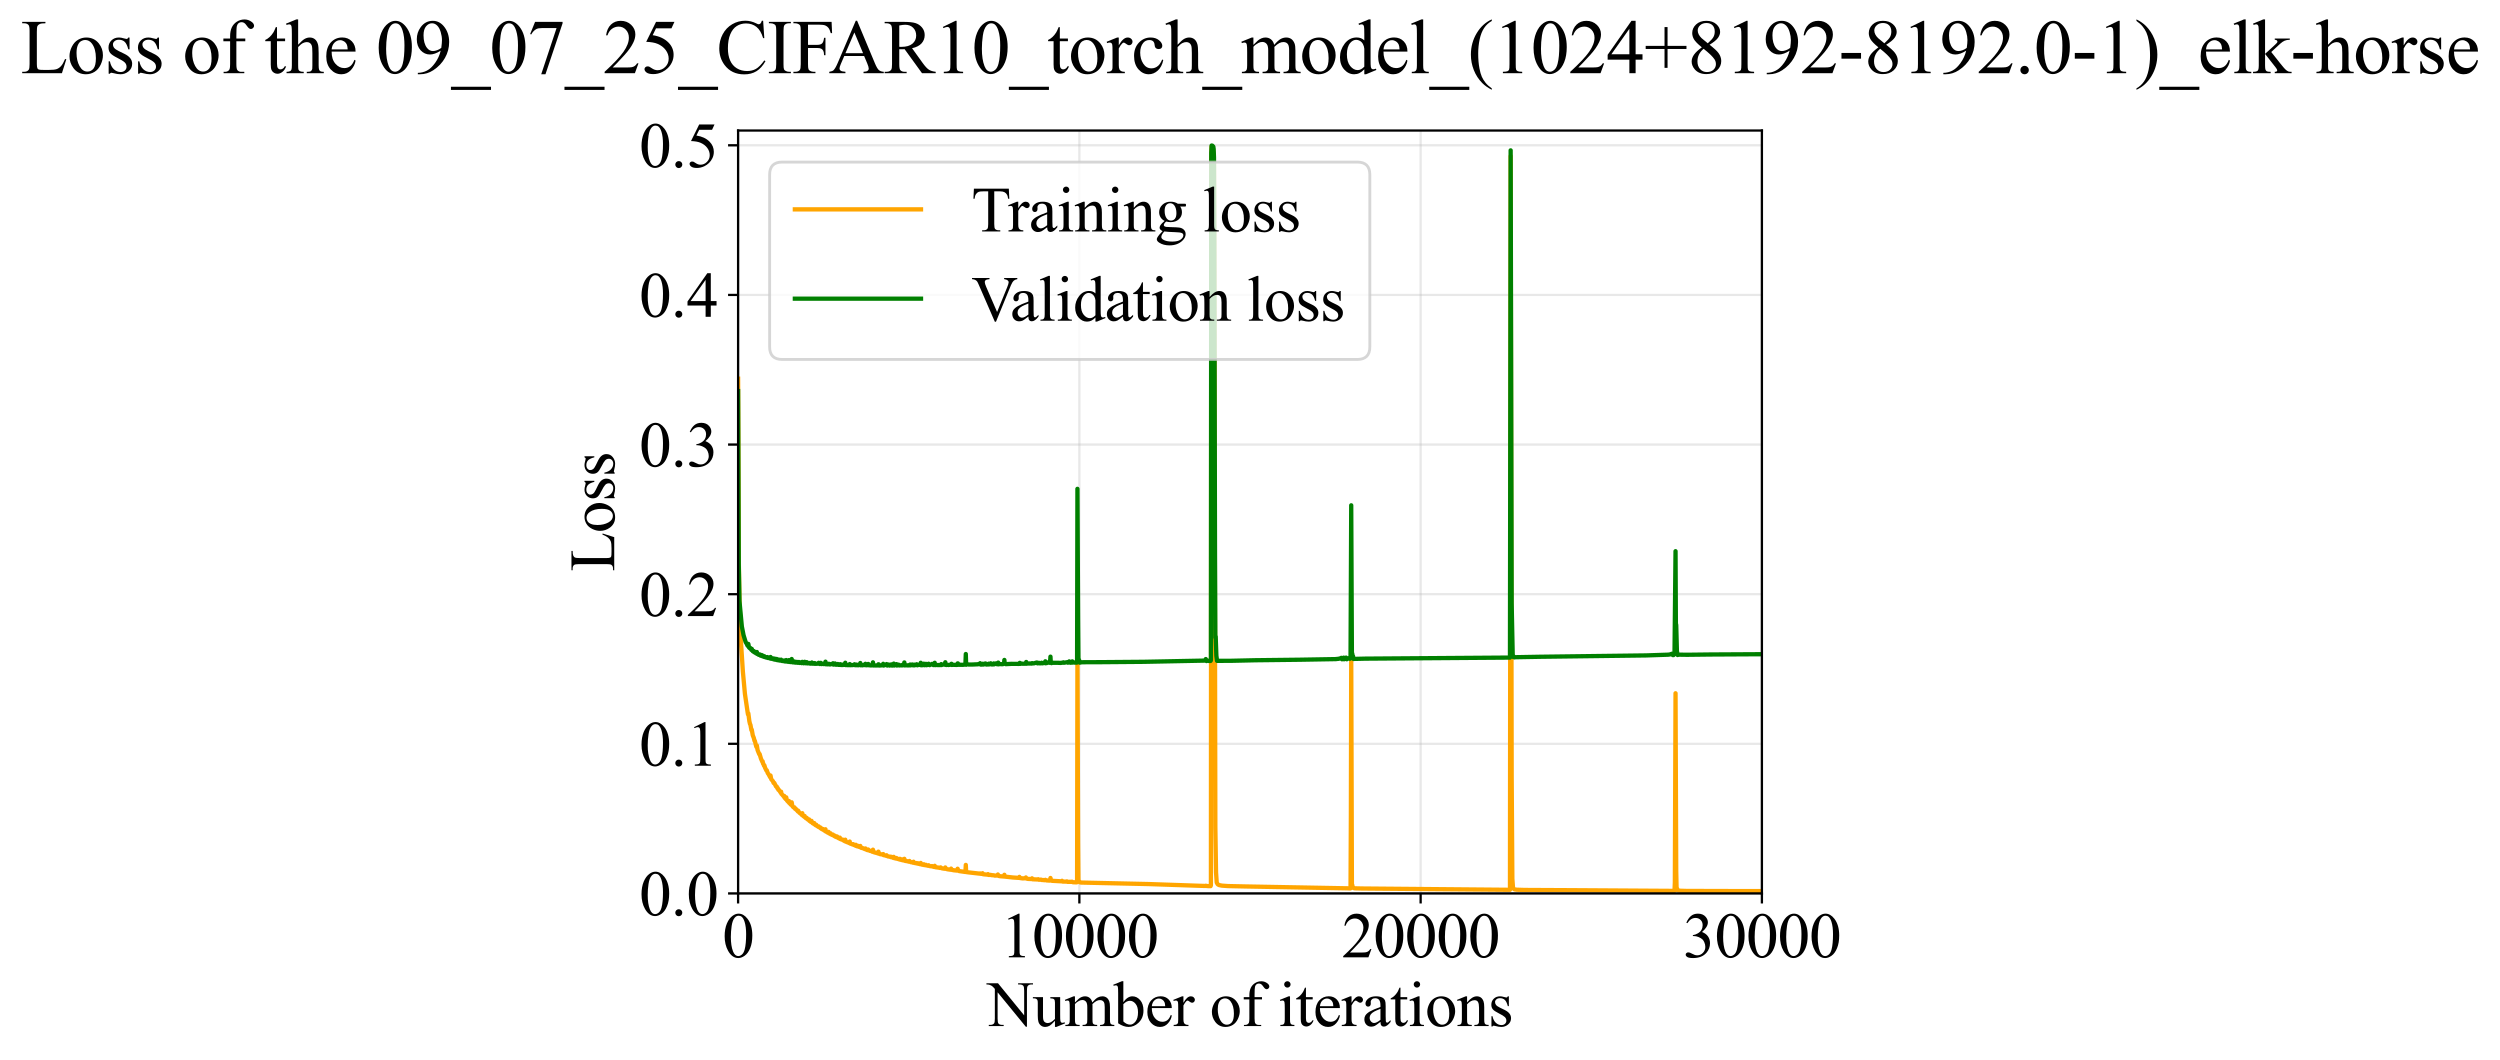 <?xml version="1.0" encoding="utf-8" standalone="no"?>
<!DOCTYPE svg PUBLIC "-//W3C//DTD SVG 1.1//EN"
  "http://www.w3.org/Graphics/SVG/1.1/DTD/svg11.dtd">
<svg xmlns:xlink="http://www.w3.org/1999/xlink" width="872.037pt" height="369.808pt" viewBox="0 0 872.037 369.808" xmlns="http://www.w3.org/2000/svg" version="1.1">
 <defs>
  <style type="text/css">*{stroke-linejoin: round; stroke-linecap: butt}</style>
 </defs>
 <g id="figure_1">
  <g id="patch_1">
   <path d="M 0 369.808 
L 872.037 369.808 
L 872.037 0 
L 0 0 
z
" style="fill: #ffffff"/>
  </g>
  <g id="axes_1">
   <g id="patch_2">
    <path d="M 257.459 311.644 
L 614.578 311.644 
L 614.578 45.532 
L 257.459 45.532 
z
" style="fill: #ffffff"/>
   </g>
   <g id="matplotlib.axis_1">
    <g id="xtick_1">
     <g id="line2d_1">
      <path d="M 257.459 311.644 
L 257.459 45.532 
" clip-path="url(#p4f7263be5b)" style="fill: none; stroke: #b0b0b0; stroke-opacity: 0.3; stroke-width: 0.8; stroke-linecap: square"/>
     </g>
     <g id="line2d_2">
      <defs>
       <path id="m10dbf03478" d="M 0 0 
L 0 3.5 
" style="stroke: #000000; stroke-width: 0.8"/>
      </defs>
      <g>
       <use xlink:href="#m10dbf03478" x="257.459" y="311.644" style="stroke: #000000; stroke-width: 0.8"/>
      </g>
     </g>
     <g id="text_1">
      <!-- 0 -->
      <g transform="translate(251.958 333.92) scale(0.22 -0.22)">
       <defs>
        <path id="TimesNewRomanPSMT-30" d="M 231 2094 
Q 231 2819 450 3342 
Q 669 3866 1031 4122 
Q 1313 4325 1613 4325 
Q 2100 4325 2488 3828 
Q 2972 3213 2972 2159 
Q 2972 1422 2759 906 
Q 2547 391 2217 158 
Q 1888 -75 1581 -75 
Q 975 -75 572 641 
Q 231 1244 231 2094 
z
M 844 2016 
Q 844 1141 1059 588 
Q 1238 122 1591 122 
Q 1759 122 1940 273 
Q 2122 425 2216 781 
Q 2359 1319 2359 2297 
Q 2359 3022 2209 3506 
Q 2097 3866 1919 4016 
Q 1791 4119 1609 4119 
Q 1397 4119 1231 3928 
Q 1006 3669 925 3112 
Q 844 2556 844 2016 
z
" transform="scale(0.016)"/>
       </defs>
       <use xlink:href="#TimesNewRomanPSMT-30"/>
      </g>
     </g>
    </g>
    <g id="xtick_2">
     <g id="line2d_3">
      <path d="M 376.498 311.644 
L 376.498 45.532 
" clip-path="url(#p4f7263be5b)" style="fill: none; stroke: #b0b0b0; stroke-opacity: 0.3; stroke-width: 0.8; stroke-linecap: square"/>
     </g>
     <g id="line2d_4">
      <g>
       <use xlink:href="#m10dbf03478" x="376.498" y="311.644" style="stroke: #000000; stroke-width: 0.8"/>
      </g>
     </g>
     <g id="text_2">
      <!-- 10000 -->
      <g transform="translate(348.998 333.92) scale(0.22 -0.22)">
       <defs>
        <path id="TimesNewRomanPSMT-31" d="M 750 3822 
L 1781 4325 
L 1884 4325 
L 1884 747 
Q 1884 391 1914 303 
Q 1944 216 2037 169 
Q 2131 122 2419 116 
L 2419 0 
L 825 0 
L 825 116 
Q 1125 122 1212 167 
Q 1300 213 1334 289 
Q 1369 366 1369 747 
L 1369 3034 
Q 1369 3497 1338 3628 
Q 1316 3728 1258 3775 
Q 1200 3822 1119 3822 
Q 1003 3822 797 3725 
L 750 3822 
z
" transform="scale(0.016)"/>
       </defs>
       <use xlink:href="#TimesNewRomanPSMT-31"/>
       <use xlink:href="#TimesNewRomanPSMT-30" transform="translate(50 0)"/>
       <use xlink:href="#TimesNewRomanPSMT-30" transform="translate(100 0)"/>
       <use xlink:href="#TimesNewRomanPSMT-30" transform="translate(150 0)"/>
       <use xlink:href="#TimesNewRomanPSMT-30" transform="translate(200 0)"/>
      </g>
     </g>
    </g>
    <g id="xtick_3">
     <g id="line2d_5">
      <path d="M 495.538 311.644 
L 495.538 45.532 
" clip-path="url(#p4f7263be5b)" style="fill: none; stroke: #b0b0b0; stroke-opacity: 0.3; stroke-width: 0.8; stroke-linecap: square"/>
     </g>
     <g id="line2d_6">
      <g>
       <use xlink:href="#m10dbf03478" x="495.538" y="311.644" style="stroke: #000000; stroke-width: 0.8"/>
      </g>
     </g>
     <g id="text_3">
      <!-- 20000 -->
      <g transform="translate(468.038 333.92) scale(0.22 -0.22)">
       <defs>
        <path id="TimesNewRomanPSMT-32" d="M 2934 816 
L 2638 0 
L 138 0 
L 138 116 
Q 1241 1122 1691 1759 
Q 2141 2397 2141 2925 
Q 2141 3328 1894 3587 
Q 1647 3847 1303 3847 
Q 991 3847 742 3664 
Q 494 3481 375 3128 
L 259 3128 
Q 338 3706 661 4015 
Q 984 4325 1469 4325 
Q 1984 4325 2329 3994 
Q 2675 3663 2675 3213 
Q 2675 2891 2525 2569 
Q 2294 2063 1775 1497 
Q 997 647 803 472 
L 1909 472 
Q 2247 472 2383 497 
Q 2519 522 2628 598 
Q 2738 675 2819 816 
L 2934 816 
z
" transform="scale(0.016)"/>
       </defs>
       <use xlink:href="#TimesNewRomanPSMT-32"/>
       <use xlink:href="#TimesNewRomanPSMT-30" transform="translate(50 0)"/>
       <use xlink:href="#TimesNewRomanPSMT-30" transform="translate(100 0)"/>
       <use xlink:href="#TimesNewRomanPSMT-30" transform="translate(150 0)"/>
       <use xlink:href="#TimesNewRomanPSMT-30" transform="translate(200 0)"/>
      </g>
     </g>
    </g>
    <g id="xtick_4">
     <g id="line2d_7">
      <path d="M 614.578 311.644 
L 614.578 45.532 
" clip-path="url(#p4f7263be5b)" style="fill: none; stroke: #b0b0b0; stroke-opacity: 0.3; stroke-width: 0.8; stroke-linecap: square"/>
     </g>
     <g id="line2d_8">
      <g>
       <use xlink:href="#m10dbf03478" x="614.578" y="311.644" style="stroke: #000000; stroke-width: 0.8"/>
      </g>
     </g>
     <g id="text_4">
      <!-- 30000 -->
      <g transform="translate(587.078 333.92) scale(0.22 -0.22)">
       <defs>
        <path id="TimesNewRomanPSMT-33" d="M 325 3431 
Q 506 3859 782 4092 
Q 1059 4325 1472 4325 
Q 1981 4325 2253 3994 
Q 2459 3747 2459 3466 
Q 2459 3003 1878 2509 
Q 2269 2356 2469 2072 
Q 2669 1788 2669 1403 
Q 2669 853 2319 450 
Q 1863 -75 997 -75 
Q 569 -75 414 31 
Q 259 138 259 259 
Q 259 350 332 419 
Q 406 488 509 488 
Q 588 488 669 463 
Q 722 447 909 348 
Q 1097 250 1169 231 
Q 1284 197 1416 197 
Q 1734 197 1970 444 
Q 2206 691 2206 1028 
Q 2206 1275 2097 1509 
Q 2016 1684 1919 1775 
Q 1784 1900 1550 2001 
Q 1316 2103 1072 2103 
L 972 2103 
L 972 2197 
Q 1219 2228 1467 2375 
Q 1716 2522 1828 2728 
Q 1941 2934 1941 3181 
Q 1941 3503 1739 3701 
Q 1538 3900 1238 3900 
Q 753 3900 428 3381 
L 325 3431 
z
" transform="scale(0.016)"/>
       </defs>
       <use xlink:href="#TimesNewRomanPSMT-33"/>
       <use xlink:href="#TimesNewRomanPSMT-30" transform="translate(50 0)"/>
       <use xlink:href="#TimesNewRomanPSMT-30" transform="translate(100 0)"/>
       <use xlink:href="#TimesNewRomanPSMT-30" transform="translate(150 0)"/>
       <use xlink:href="#TimesNewRomanPSMT-30" transform="translate(200 0)"/>
      </g>
     </g>
    </g>
    <g id="text_5">
     <!-- Number of iterations -->
     <g transform="translate(344.376 357.902) scale(0.22 -0.22)">
      <defs>
       <path id="TimesNewRomanPSMT-4e" d="M -84 4238 
L 1066 4238 
L 3656 1059 
L 3656 3503 
Q 3656 3894 3569 3991 
Q 3453 4122 3203 4122 
L 3056 4122 
L 3056 4238 
L 4531 4238 
L 4531 4122 
L 4381 4122 
Q 4113 4122 4000 3959 
Q 3931 3859 3931 3503 
L 3931 -69 
L 3819 -69 
L 1025 3344 
L 1025 734 
Q 1025 344 1109 247 
Q 1228 116 1475 116 
L 1625 116 
L 1625 0 
L 150 0 
L 150 116 
L 297 116 
Q 569 116 681 278 
Q 750 378 750 734 
L 750 3681 
Q 566 3897 470 3965 
Q 375 4034 191 4094 
Q 100 4122 -84 4122 
L -84 4238 
z
" transform="scale(0.016)"/>
       <path id="TimesNewRomanPSMT-75" d="M 2709 2863 
L 2709 1128 
Q 2709 631 2732 520 
Q 2756 409 2807 365 
Q 2859 322 2928 322 
Q 3025 322 3147 375 
L 3191 266 
L 2334 -88 
L 2194 -88 
L 2194 519 
Q 1825 119 1631 15 
Q 1438 -88 1222 -88 
Q 981 -88 804 51 
Q 628 191 559 409 
Q 491 628 491 1028 
L 491 2306 
Q 491 2509 447 2587 
Q 403 2666 317 2708 
Q 231 2750 6 2747 
L 6 2863 
L 1009 2863 
L 1009 947 
Q 1009 547 1148 422 
Q 1288 297 1484 297 
Q 1619 297 1789 381 
Q 1959 466 2194 703 
L 2194 2325 
Q 2194 2569 2105 2655 
Q 2016 2741 1734 2747 
L 1734 2863 
L 2709 2863 
z
" transform="scale(0.016)"/>
       <path id="TimesNewRomanPSMT-6d" d="M 1050 2338 
Q 1363 2650 1419 2697 
Q 1559 2816 1721 2881 
Q 1884 2947 2044 2947 
Q 2313 2947 2506 2790 
Q 2700 2634 2766 2338 
Q 3088 2713 3309 2830 
Q 3531 2947 3766 2947 
Q 3994 2947 4170 2830 
Q 4347 2713 4450 2447 
Q 4519 2266 4519 1878 
L 4519 647 
Q 4519 378 4559 278 
Q 4591 209 4675 161 
Q 4759 113 4950 113 
L 4950 0 
L 3538 0 
L 3538 113 
L 3597 113 
Q 3781 113 3884 184 
Q 3956 234 3988 344 
Q 4000 397 4000 647 
L 4000 1878 
Q 4000 2228 3916 2372 
Q 3794 2572 3525 2572 
Q 3359 2572 3192 2489 
Q 3025 2406 2788 2181 
L 2781 2147 
L 2788 2013 
L 2788 647 
Q 2788 353 2820 281 
Q 2853 209 2943 161 
Q 3034 113 3253 113 
L 3253 0 
L 1806 0 
L 1806 113 
Q 2044 113 2133 169 
Q 2222 225 2256 338 
Q 2272 391 2272 647 
L 2272 1878 
Q 2272 2228 2169 2381 
Q 2031 2581 1784 2581 
Q 1616 2581 1450 2491 
Q 1191 2353 1050 2181 
L 1050 647 
Q 1050 366 1089 281 
Q 1128 197 1204 155 
Q 1281 113 1516 113 
L 1516 0 
L 100 0 
L 100 113 
Q 297 113 375 155 
Q 453 197 493 289 
Q 534 381 534 647 
L 534 1741 
Q 534 2213 506 2350 
Q 484 2453 437 2492 
Q 391 2531 309 2531 
Q 222 2531 100 2484 
L 53 2597 
L 916 2947 
L 1050 2947 
L 1050 2338 
z
" transform="scale(0.016)"/>
       <path id="TimesNewRomanPSMT-62" d="M 984 2369 
Q 1400 2947 1881 2947 
Q 2322 2947 2650 2570 
Q 2978 2194 2978 1541 
Q 2978 778 2472 313 
Q 2038 -88 1503 -88 
Q 1253 -88 995 3 
Q 738 94 469 275 
L 469 3241 
Q 469 3728 445 3840 
Q 422 3953 372 3993 
Q 322 4034 247 4034 
Q 159 4034 28 3984 
L -16 4094 
L 844 4444 
L 984 4444 
L 984 2369 
z
M 984 2169 
L 984 456 
Q 1144 300 1314 220 
Q 1484 141 1663 141 
Q 1947 141 2192 453 
Q 2438 766 2438 1363 
Q 2438 1913 2192 2208 
Q 1947 2503 1634 2503 
Q 1469 2503 1303 2419 
Q 1178 2356 984 2169 
z
" transform="scale(0.016)"/>
       <path id="TimesNewRomanPSMT-65" d="M 681 1784 
Q 678 1147 991 784 
Q 1303 422 1725 422 
Q 2006 422 2214 576 
Q 2422 731 2563 1106 
L 2659 1044 
Q 2594 616 2278 264 
Q 1963 -88 1488 -88 
Q 972 -88 605 314 
Q 238 716 238 1394 
Q 238 2128 614 2539 
Q 991 2950 1559 2950 
Q 2041 2950 2350 2633 
Q 2659 2316 2659 1784 
L 681 1784 
z
M 681 1966 
L 2006 1966 
Q 1991 2241 1941 2353 
Q 1863 2528 1708 2628 
Q 1553 2728 1384 2728 
Q 1125 2728 920 2526 
Q 716 2325 681 1966 
z
" transform="scale(0.016)"/>
       <path id="TimesNewRomanPSMT-72" d="M 1038 2947 
L 1038 2303 
Q 1397 2947 1775 2947 
Q 1947 2947 2059 2842 
Q 2172 2738 2172 2600 
Q 2172 2478 2090 2393 
Q 2009 2309 1897 2309 
Q 1788 2309 1652 2417 
Q 1516 2525 1450 2525 
Q 1394 2525 1328 2463 
Q 1188 2334 1038 2041 
L 1038 669 
Q 1038 431 1097 309 
Q 1138 225 1241 169 
Q 1344 113 1538 113 
L 1538 0 
L 72 0 
L 72 113 
Q 291 113 397 181 
Q 475 231 506 341 
Q 522 394 522 644 
L 522 1753 
Q 522 2253 501 2348 
Q 481 2444 426 2487 
Q 372 2531 291 2531 
Q 194 2531 72 2484 
L 41 2597 
L 906 2947 
L 1038 2947 
z
" transform="scale(0.016)"/>
       <path id="TimesNewRomanPSMT-20" transform="scale(0.016)"/>
       <path id="TimesNewRomanPSMT-6f" d="M 1600 2947 
Q 2250 2947 2644 2453 
Q 2978 2031 2978 1484 
Q 2978 1100 2793 706 
Q 2609 313 2286 112 
Q 1963 -88 1566 -88 
Q 919 -88 538 428 
Q 216 863 216 1403 
Q 216 1797 411 2186 
Q 606 2575 925 2761 
Q 1244 2947 1600 2947 
z
M 1503 2744 
Q 1338 2744 1170 2645 
Q 1003 2547 900 2300 
Q 797 2053 797 1666 
Q 797 1041 1045 587 
Q 1294 134 1700 134 
Q 2003 134 2200 384 
Q 2397 634 2397 1244 
Q 2397 2006 2069 2444 
Q 1847 2744 1503 2744 
z
" transform="scale(0.016)"/>
       <path id="TimesNewRomanPSMT-66" d="M 1319 2638 
L 1319 756 
Q 1319 356 1406 250 
Q 1522 113 1716 113 
L 1975 113 
L 1975 0 
L 266 0 
L 266 113 
L 394 113 
Q 519 113 622 175 
Q 725 238 764 344 
Q 803 450 803 756 
L 803 2638 
L 247 2638 
L 247 2863 
L 803 2863 
L 803 3050 
Q 803 3478 940 3775 
Q 1078 4072 1361 4255 
Q 1644 4438 1997 4438 
Q 2325 4438 2600 4225 
Q 2781 4084 2781 3909 
Q 2781 3816 2700 3733 
Q 2619 3650 2525 3650 
Q 2453 3650 2373 3701 
Q 2294 3753 2178 3923 
Q 2063 4094 1966 4153 
Q 1869 4213 1750 4213 
Q 1606 4213 1506 4136 
Q 1406 4059 1362 3898 
Q 1319 3738 1319 3069 
L 1319 2863 
L 2056 2863 
L 2056 2638 
L 1319 2638 
z
" transform="scale(0.016)"/>
       <path id="TimesNewRomanPSMT-69" d="M 928 4444 
Q 1059 4444 1151 4351 
Q 1244 4259 1244 4128 
Q 1244 3997 1151 3903 
Q 1059 3809 928 3809 
Q 797 3809 703 3903 
Q 609 3997 609 4128 
Q 609 4259 701 4351 
Q 794 4444 928 4444 
z
M 1188 2947 
L 1188 647 
Q 1188 378 1227 289 
Q 1266 200 1342 156 
Q 1419 113 1622 113 
L 1622 0 
L 231 0 
L 231 113 
Q 441 113 512 153 
Q 584 194 626 287 
Q 669 381 669 647 
L 669 1750 
Q 669 2216 641 2353 
Q 619 2453 572 2492 
Q 525 2531 444 2531 
Q 356 2531 231 2484 
L 188 2597 
L 1050 2947 
L 1188 2947 
z
" transform="scale(0.016)"/>
       <path id="TimesNewRomanPSMT-74" d="M 1031 3803 
L 1031 2863 
L 1700 2863 
L 1700 2644 
L 1031 2644 
L 1031 788 
Q 1031 509 1111 412 
Q 1191 316 1316 316 
Q 1419 316 1516 380 
Q 1613 444 1666 569 
L 1788 569 
Q 1678 263 1478 108 
Q 1278 -47 1066 -47 
Q 922 -47 784 33 
Q 647 113 581 261 
Q 516 409 516 719 
L 516 2644 
L 63 2644 
L 63 2747 
Q 234 2816 414 2980 
Q 594 3144 734 3369 
Q 806 3488 934 3803 
L 1031 3803 
z
" transform="scale(0.016)"/>
       <path id="TimesNewRomanPSMT-61" d="M 1822 413 
Q 1381 72 1269 19 
Q 1100 -59 909 -59 
Q 613 -59 420 144 
Q 228 347 228 678 
Q 228 888 322 1041 
Q 450 1253 767 1440 
Q 1084 1628 1822 1897 
L 1822 2009 
Q 1822 2438 1686 2597 
Q 1550 2756 1291 2756 
Q 1094 2756 978 2650 
Q 859 2544 859 2406 
L 866 2225 
Q 866 2081 792 2003 
Q 719 1925 600 1925 
Q 484 1925 411 2006 
Q 338 2088 338 2228 
Q 338 2497 613 2722 
Q 888 2947 1384 2947 
Q 1766 2947 2009 2819 
Q 2194 2722 2281 2516 
Q 2338 2381 2338 1966 
L 2338 994 
Q 2338 584 2353 492 
Q 2369 400 2405 369 
Q 2441 338 2488 338 
Q 2538 338 2575 359 
Q 2641 400 2828 588 
L 2828 413 
Q 2478 -56 2159 -56 
Q 2006 -56 1915 50 
Q 1825 156 1822 413 
z
M 1822 616 
L 1822 1706 
Q 1350 1519 1213 1441 
Q 966 1303 859 1153 
Q 753 1003 753 825 
Q 753 600 887 451 
Q 1022 303 1197 303 
Q 1434 303 1822 616 
z
" transform="scale(0.016)"/>
       <path id="TimesNewRomanPSMT-6e" d="M 1034 2341 
Q 1538 2947 1994 2947 
Q 2228 2947 2397 2830 
Q 2566 2713 2666 2444 
Q 2734 2256 2734 1869 
L 2734 647 
Q 2734 375 2778 278 
Q 2813 200 2889 156 
Q 2966 113 3172 113 
L 3172 0 
L 1756 0 
L 1756 113 
L 1816 113 
Q 2016 113 2095 173 
Q 2175 234 2206 353 
Q 2219 400 2219 647 
L 2219 1819 
Q 2219 2209 2117 2386 
Q 2016 2563 1775 2563 
Q 1403 2563 1034 2156 
L 1034 647 
Q 1034 356 1069 288 
Q 1113 197 1189 155 
Q 1266 113 1500 113 
L 1500 0 
L 84 0 
L 84 113 
L 147 113 
Q 366 113 442 223 
Q 519 334 519 647 
L 519 1709 
Q 519 2225 495 2337 
Q 472 2450 423 2490 
Q 375 2531 294 2531 
Q 206 2531 84 2484 
L 38 2597 
L 900 2947 
L 1034 2947 
L 1034 2341 
z
" transform="scale(0.016)"/>
       <path id="TimesNewRomanPSMT-73" d="M 2050 2947 
L 2050 1972 
L 1947 1972 
Q 1828 2431 1642 2597 
Q 1456 2763 1169 2763 
Q 950 2763 815 2647 
Q 681 2531 681 2391 
Q 681 2216 781 2091 
Q 878 1963 1175 1819 
L 1631 1597 
Q 2266 1288 2266 781 
Q 2266 391 1970 151 
Q 1675 -88 1309 -88 
Q 1047 -88 709 6 
Q 606 38 541 38 
Q 469 38 428 -44 
L 325 -44 
L 325 978 
L 428 978 
Q 516 541 762 319 
Q 1009 97 1316 97 
Q 1531 97 1667 223 
Q 1803 350 1803 528 
Q 1803 744 1651 891 
Q 1500 1038 1047 1263 
Q 594 1488 453 1669 
Q 313 1847 313 2119 
Q 313 2472 555 2709 
Q 797 2947 1181 2947 
Q 1350 2947 1591 2875 
Q 1750 2828 1803 2828 
Q 1853 2828 1881 2850 
Q 1909 2872 1947 2947 
L 2050 2947 
z
" transform="scale(0.016)"/>
      </defs>
      <use xlink:href="#TimesNewRomanPSMT-4e"/>
      <use xlink:href="#TimesNewRomanPSMT-75" transform="translate(72.217 0)"/>
      <use xlink:href="#TimesNewRomanPSMT-6d" transform="translate(122.217 0)"/>
      <use xlink:href="#TimesNewRomanPSMT-62" transform="translate(200 0)"/>
      <use xlink:href="#TimesNewRomanPSMT-65" transform="translate(250 0)"/>
      <use xlink:href="#TimesNewRomanPSMT-72" transform="translate(294.385 0)"/>
      <use xlink:href="#TimesNewRomanPSMT-20" transform="translate(327.686 0)"/>
      <use xlink:href="#TimesNewRomanPSMT-6f" transform="translate(352.686 0)"/>
      <use xlink:href="#TimesNewRomanPSMT-66" transform="translate(402.686 0)"/>
      <use xlink:href="#TimesNewRomanPSMT-20" transform="translate(435.986 0)"/>
      <use xlink:href="#TimesNewRomanPSMT-69" transform="translate(460.986 0)"/>
      <use xlink:href="#TimesNewRomanPSMT-74" transform="translate(488.77 0)"/>
      <use xlink:href="#TimesNewRomanPSMT-65" transform="translate(516.553 0)"/>
      <use xlink:href="#TimesNewRomanPSMT-72" transform="translate(560.938 0)"/>
      <use xlink:href="#TimesNewRomanPSMT-61" transform="translate(594.238 0)"/>
      <use xlink:href="#TimesNewRomanPSMT-74" transform="translate(638.623 0)"/>
      <use xlink:href="#TimesNewRomanPSMT-69" transform="translate(666.406 0)"/>
      <use xlink:href="#TimesNewRomanPSMT-6f" transform="translate(694.189 0)"/>
      <use xlink:href="#TimesNewRomanPSMT-6e" transform="translate(744.189 0)"/>
      <use xlink:href="#TimesNewRomanPSMT-73" transform="translate(794.189 0)"/>
     </g>
    </g>
   </g>
   <g id="matplotlib.axis_2">
    <g id="ytick_1">
     <g id="line2d_9">
      <path d="M 257.459 311.644 
L 614.578 311.644 
" clip-path="url(#p4f7263be5b)" style="fill: none; stroke: #b0b0b0; stroke-opacity: 0.3; stroke-width: 0.8; stroke-linecap: square"/>
     </g>
     <g id="line2d_10">
      <defs>
       <path id="mf3f3e0f2de" d="M 0 0 
L -3.5 0 
" style="stroke: #000000; stroke-width: 0.8"/>
      </defs>
      <g>
       <use xlink:href="#mf3f3e0f2de" x="257.459" y="311.644" style="stroke: #000000; stroke-width: 0.8"/>
      </g>
     </g>
     <g id="text_6">
      <!-- 0.0 -->
      <g transform="translate(222.958 319.282) scale(0.22 -0.22)">
       <defs>
        <path id="TimesNewRomanPSMT-2e" d="M 800 606 
Q 947 606 1047 504 
Q 1147 403 1147 259 
Q 1147 116 1045 14 
Q 944 -88 800 -88 
Q 656 -88 554 14 
Q 453 116 453 259 
Q 453 406 554 506 
Q 656 606 800 606 
z
" transform="scale(0.016)"/>
       </defs>
       <use xlink:href="#TimesNewRomanPSMT-30"/>
       <use xlink:href="#TimesNewRomanPSMT-2e" transform="translate(50 0)"/>
       <use xlink:href="#TimesNewRomanPSMT-30" transform="translate(75 0)"/>
      </g>
     </g>
    </g>
    <g id="ytick_2">
     <g id="line2d_11">
      <path d="M 257.459 259.452 
L 614.578 259.452 
" clip-path="url(#p4f7263be5b)" style="fill: none; stroke: #b0b0b0; stroke-opacity: 0.3; stroke-width: 0.8; stroke-linecap: square"/>
     </g>
     <g id="line2d_12">
      <g>
       <use xlink:href="#mf3f3e0f2de" x="257.459" y="259.452" style="stroke: #000000; stroke-width: 0.8"/>
      </g>
     </g>
     <g id="text_7">
      <!-- 0.1 -->
      <g transform="translate(222.958 267.09) scale(0.22 -0.22)">
       <use xlink:href="#TimesNewRomanPSMT-30"/>
       <use xlink:href="#TimesNewRomanPSMT-2e" transform="translate(50 0)"/>
       <use xlink:href="#TimesNewRomanPSMT-31" transform="translate(75 0)"/>
      </g>
     </g>
    </g>
    <g id="ytick_3">
     <g id="line2d_13">
      <path d="M 257.459 207.26 
L 614.578 207.26 
" clip-path="url(#p4f7263be5b)" style="fill: none; stroke: #b0b0b0; stroke-opacity: 0.3; stroke-width: 0.8; stroke-linecap: square"/>
     </g>
     <g id="line2d_14">
      <g>
       <use xlink:href="#mf3f3e0f2de" x="257.459" y="207.26" style="stroke: #000000; stroke-width: 0.8"/>
      </g>
     </g>
     <g id="text_8">
      <!-- 0.2 -->
      <g transform="translate(222.958 214.898) scale(0.22 -0.22)">
       <use xlink:href="#TimesNewRomanPSMT-30"/>
       <use xlink:href="#TimesNewRomanPSMT-2e" transform="translate(50 0)"/>
       <use xlink:href="#TimesNewRomanPSMT-32" transform="translate(75 0)"/>
      </g>
     </g>
    </g>
    <g id="ytick_4">
     <g id="line2d_15">
      <path d="M 257.459 155.068 
L 614.578 155.068 
" clip-path="url(#p4f7263be5b)" style="fill: none; stroke: #b0b0b0; stroke-opacity: 0.3; stroke-width: 0.8; stroke-linecap: square"/>
     </g>
     <g id="line2d_16">
      <g>
       <use xlink:href="#mf3f3e0f2de" x="257.459" y="155.068" style="stroke: #000000; stroke-width: 0.8"/>
      </g>
     </g>
     <g id="text_9">
      <!-- 0.3 -->
      <g transform="translate(222.958 162.706) scale(0.22 -0.22)">
       <use xlink:href="#TimesNewRomanPSMT-30"/>
       <use xlink:href="#TimesNewRomanPSMT-2e" transform="translate(50 0)"/>
       <use xlink:href="#TimesNewRomanPSMT-33" transform="translate(75 0)"/>
      </g>
     </g>
    </g>
    <g id="ytick_5">
     <g id="line2d_17">
      <path d="M 257.459 102.876 
L 614.578 102.876 
" clip-path="url(#p4f7263be5b)" style="fill: none; stroke: #b0b0b0; stroke-opacity: 0.3; stroke-width: 0.8; stroke-linecap: square"/>
     </g>
     <g id="line2d_18">
      <g>
       <use xlink:href="#mf3f3e0f2de" x="257.459" y="102.876" style="stroke: #000000; stroke-width: 0.8"/>
      </g>
     </g>
     <g id="text_10">
      <!-- 0.4 -->
      <g transform="translate(222.958 110.514) scale(0.22 -0.22)">
       <defs>
        <path id="TimesNewRomanPSMT-34" d="M 2978 1563 
L 2978 1119 
L 2409 1119 
L 2409 0 
L 1894 0 
L 1894 1119 
L 100 1119 
L 100 1519 
L 2066 4325 
L 2409 4325 
L 2409 1563 
L 2978 1563 
z
M 1894 1563 
L 1894 3666 
L 406 1563 
L 1894 1563 
z
" transform="scale(0.016)"/>
       </defs>
       <use xlink:href="#TimesNewRomanPSMT-30"/>
       <use xlink:href="#TimesNewRomanPSMT-2e" transform="translate(50 0)"/>
       <use xlink:href="#TimesNewRomanPSMT-34" transform="translate(75 0)"/>
      </g>
     </g>
    </g>
    <g id="ytick_6">
     <g id="line2d_19">
      <path d="M 257.459 50.684 
L 614.578 50.684 
" clip-path="url(#p4f7263be5b)" style="fill: none; stroke: #b0b0b0; stroke-opacity: 0.3; stroke-width: 0.8; stroke-linecap: square"/>
     </g>
     <g id="line2d_20">
      <g>
       <use xlink:href="#mf3f3e0f2de" x="257.459" y="50.684" style="stroke: #000000; stroke-width: 0.8"/>
      </g>
     </g>
     <g id="text_11">
      <!-- 0.5 -->
      <g transform="translate(222.958 58.322) scale(0.22 -0.22)">
       <defs>
        <path id="TimesNewRomanPSMT-35" d="M 2778 4238 
L 2534 3706 
L 1259 3706 
L 981 3138 
Q 1809 3016 2294 2522 
Q 2709 2097 2709 1522 
Q 2709 1188 2573 903 
Q 2438 619 2231 419 
Q 2025 219 1772 97 
Q 1413 -75 1034 -75 
Q 653 -75 479 54 
Q 306 184 306 341 
Q 306 428 378 495 
Q 450 563 559 563 
Q 641 563 702 538 
Q 763 513 909 409 
Q 1144 247 1384 247 
Q 1750 247 2026 523 
Q 2303 800 2303 1197 
Q 2303 1581 2056 1914 
Q 1809 2247 1375 2428 
Q 1034 2569 447 2591 
L 1259 4238 
L 2778 4238 
z
" transform="scale(0.016)"/>
       </defs>
       <use xlink:href="#TimesNewRomanPSMT-30"/>
       <use xlink:href="#TimesNewRomanPSMT-2e" transform="translate(50 0)"/>
       <use xlink:href="#TimesNewRomanPSMT-35" transform="translate(75 0)"/>
      </g>
     </g>
    </g>
    <g id="text_12">
     <!-- Loss -->
     <g transform="translate(214.253 199.369) rotate(-90) scale(0.22 -0.22)">
      <defs>
       <path id="TimesNewRomanPSMT-4c" d="M 3669 1172 
L 3772 1150 
L 3409 0 
L 128 0 
L 128 116 
L 288 116 
Q 556 116 672 291 
Q 738 391 738 753 
L 738 3488 
Q 738 3884 650 3984 
Q 528 4122 288 4122 
L 128 4122 
L 128 4238 
L 2047 4238 
L 2047 4122 
Q 1709 4125 1573 4059 
Q 1438 3994 1388 3894 
Q 1338 3794 1338 3416 
L 1338 753 
Q 1338 494 1388 397 
Q 1425 331 1503 300 
Q 1581 269 1991 269 
L 2300 269 
Q 2788 269 2984 341 
Q 3181 413 3343 595 
Q 3506 778 3669 1172 
z
" transform="scale(0.016)"/>
      </defs>
      <use xlink:href="#TimesNewRomanPSMT-4c"/>
      <use xlink:href="#TimesNewRomanPSMT-6f" transform="translate(61.084 0)"/>
      <use xlink:href="#TimesNewRomanPSMT-73" transform="translate(111.084 0)"/>
      <use xlink:href="#TimesNewRomanPSMT-73" transform="translate(150 0)"/>
     </g>
    </g>
   </g>
   <g id="line2d_21">
    <path d="M 257.459 132.091 
L 257.697 195.174 
L 257.935 209.406 
L 258.53 225.07 
L 259.126 234.268 
L 259.84 242.036 
L 260.793 248.529 
L 260.912 249.215 
L 261.031 248.829 
L 261.388 251.569 
L 261.626 252.601 
L 261.745 252.734 
L 262.103 254.692 
L 262.222 254.486 
L 262.579 256.496 
L 262.936 257.385 
L 263.174 258.375 
L 263.293 258.392 
L 263.77 260.343 
L 263.889 260.597 
L 264.008 260.064 
L 264.246 261.614 
L 264.841 263.095 
L 264.961 262.997 
L 265.437 264.632 
L 265.913 265.723 
L 266.032 265.577 
L 266.151 266.351 
L 266.27 266.383 
L 266.509 267.12 
L 266.628 266.974 
L 266.866 267.795 
L 267.342 268.773 
L 267.461 268.687 
L 267.818 269.7 
L 268.057 270.002 
L 268.652 271.122 
L 268.771 270.509 
L 269.009 271.789 
L 269.605 272.48 
L 269.843 273.116 
L 269.962 273.023 
L 270.081 273.082 
L 270.676 274.303 
L 270.915 274.349 
L 271.153 274.953 
L 271.272 274.887 
L 271.51 275.515 
L 271.629 275.433 
L 272.343 276.538 
L 272.463 276.141 
L 272.582 276.938 
L 272.701 276.981 
L 272.939 277.29 
L 273.177 277.573 
L 273.415 277.853 
L 273.534 277.615 
L 273.653 278.27 
L 273.772 278.24 
L 274.011 278.686 
L 274.13 278.777 
L 274.249 278.126 
L 274.487 279.203 
L 274.725 279.462 
L 275.082 279.834 
L 275.201 279.395 
L 275.32 280.132 
L 275.44 280.094 
L 275.797 280.634 
L 276.035 280.777 
L 276.154 279.853 
L 276.392 281.184 
L 276.749 281.59 
L 276.988 281.707 
L 277.107 281.619 
L 277.345 282.143 
L 277.583 282.105 
L 277.821 282.524 
L 277.94 282.492 
L 278.297 283.039 
L 278.417 282.77 
L 278.774 283.437 
L 279.131 283.731 
L 279.369 283.795 
L 279.607 284.199 
L 279.726 284.198 
L 279.845 283.651 
L 280.084 284.55 
L 280.56 284.92 
L 280.679 284.625 
L 280.798 285.116 
L 280.917 285.124 
L 281.155 285.44 
L 281.274 285.428 
L 281.394 285.266 
L 281.632 285.741 
L 281.87 285.928 
L 282.108 286.022 
L 282.227 285.824 
L 282.346 286.352 
L 282.465 286.315 
L 282.822 286.69 
L 283.061 286.319 
L 283.418 287.122 
L 283.894 287.389 
L 284.013 287.097 
L 284.132 287.568 
L 284.251 287.559 
L 284.49 287.84 
L 284.609 287.821 
L 284.728 287.684 
L 284.966 288.109 
L 285.204 288.219 
L 285.442 288.423 
L 285.561 288.249 
L 286.157 288.86 
L 286.276 288.701 
L 286.514 289.112 
L 286.752 289.207 
L 286.99 289.361 
L 287.109 289.178 
L 287.348 289.578 
L 287.824 289.873 
L 287.943 289.262 
L 288.062 290.06 
L 288.3 290.124 
L 288.657 290.397 
L 288.896 290.402 
L 289.015 290.163 
L 289.134 290.663 
L 289.253 290.624 
L 289.491 290.845 
L 289.729 290.674 
L 289.848 291.054 
L 290.086 291.097 
L 290.324 291.266 
L 290.563 291.117 
L 290.801 291.483 
L 291.039 291.652 
L 291.277 291.518 
L 291.396 291.856 
L 291.515 291.825 
L 291.873 292.061 
L 291.992 291.781 
L 292.23 292.12 
L 292.468 292.349 
L 292.825 292.507 
L 292.944 292.174 
L 293.063 292.661 
L 293.182 292.606 
L 293.421 292.811 
L 293.778 292.871 
L 293.897 292.841 
L 294.135 293.132 
L 294.373 293.187 
L 294.611 293.397 
L 294.73 293.387 
L 294.85 292.896 
L 294.969 293.565 
L 295.207 293.612 
L 295.445 293.755 
L 295.921 293.889 
L 296.159 294.08 
L 296.278 294.091 
L 296.398 293.546 
L 296.517 294.231 
L 296.874 294.347 
L 297.35 294.549 
L 297.588 294.448 
L 297.827 294.737 
L 298.065 294.679 
L 298.303 294.946 
L 298.422 294.895 
L 298.541 294.677 
L 298.66 295.091 
L 298.779 295.043 
L 299.017 295.226 
L 299.136 295.199 
L 299.255 295.023 
L 299.494 295.35 
L 299.97 295.462 
L 300.089 295.082 
L 300.327 295.704 
L 301.042 295.881 
L 301.28 295.99 
L 301.518 296.107 
L 301.756 296.201 
L 301.875 295.947 
L 302.232 296.409 
L 302.59 296.534 
L 302.709 296.558 
L 302.828 296.315 
L 303.066 296.522 
L 303.304 296.763 
L 303.781 296.848 
L 303.9 296.836 
L 304.257 297.091 
L 304.376 297.077 
L 304.495 296.384 
L 304.733 297.239 
L 305.567 297.48 
L 305.805 297.457 
L 306.162 297.69 
L 306.281 297.583 
L 306.4 297.062 
L 306.638 297.798 
L 306.996 297.942 
L 307.948 298.086 
L 308.067 297.91 
L 308.186 298.283 
L 308.663 298.364 
L 309.139 298.513 
L 309.258 298.325 
L 309.496 298.602 
L 309.734 298.738 
L 310.092 298.765 
L 310.33 298.844 
L 310.449 298.784 
L 310.806 299.002 
L 310.925 298.857 
L 311.521 299.226 
L 311.64 299.15 
L 311.759 298.886 
L 311.878 299.315 
L 312.235 299.393 
L 312.473 299.46 
L 312.711 299.293 
L 312.95 299.558 
L 313.188 299.634 
L 313.426 299.604 
L 313.664 299.773 
L 313.902 299.57 
L 314.021 299.874 
L 314.14 299.836 
L 314.379 299.958 
L 314.617 299.753 
L 314.736 300.05 
L 314.855 300.012 
L 315.212 300.169 
L 315.331 300.148 
L 315.45 299.568 
L 315.688 300.279 
L 316.641 300.438 
L 316.879 300.526 
L 317.117 300.575 
L 317.237 300.323 
L 317.356 300.597 
L 317.475 300.584 
L 317.713 300.739 
L 317.951 300.78 
L 318.189 300.743 
L 318.427 300.913 
L 318.546 300.895 
L 318.665 300.581 
L 318.785 300.969 
L 319.023 301.002 
L 319.38 301.106 
L 319.618 301.087 
L 319.737 301.044 
L 319.975 301.237 
L 320.213 301.125 
L 320.452 301.318 
L 320.69 301.332 
L 320.928 301.443 
L 321.047 301.399 
L 321.166 301.008 
L 321.404 301.54 
L 321.881 301.651 
L 322.119 301.623 
L 322.238 301.463 
L 322.357 301.743 
L 322.476 301.7 
L 322.833 301.823 
L 322.952 301.653 
L 323.19 301.819 
L 323.429 301.928 
L 323.786 301.996 
L 323.905 301.813 
L 324.143 302.022 
L 324.381 302.126 
L 324.739 302.159 
L 324.977 302.202 
L 325.096 302.094 
L 325.453 302.303 
L 325.81 302.399 
L 326.048 302.006 
L 326.287 302.49 
L 327.477 302.651 
L 327.716 302.715 
L 327.954 302.757 
L 328.073 302.549 
L 328.311 302.74 
L 328.549 302.885 
L 329.502 303.04 
L 329.621 302.901 
L 329.74 302.579 
L 329.978 303.065 
L 330.454 303.209 
L 331.526 303.369 
L 331.764 302.982 
L 332.002 303.423 
L 332.717 303.564 
L 333.908 303.684 
L 334.027 303.027 
L 334.265 303.648 
L 334.503 303.836 
L 336.646 304.143 
L 336.766 303.993 
L 336.885 301.692 
L 337.004 304.182 
L 337.718 304.285 
L 341.767 304.744 
L 341.886 304.663 
L 342.124 304.813 
L 342.6 304.807 
L 342.72 304.587 
L 342.958 304.957 
L 344.506 305.094 
L 344.625 304.913 
L 344.744 305.167 
L 344.982 305.188 
L 345.458 305.168 
L 345.577 305.167 
L 345.816 305.261 
L 346.649 305.32 
L 347.006 305.429 
L 347.959 305.387 
L 348.078 305.035 
L 348.316 305.527 
L 348.793 305.632 
L 350.222 305.746 
L 350.341 305.136 
L 350.46 305.768 
L 353.318 306.083 
L 355.461 306.222 
L 355.58 305.87 
L 355.818 306.276 
L 356.652 306.392 
L 357.724 306.368 
L 357.843 306.065 
L 358.081 306.463 
L 358.557 306.567 
L 359.867 306.632 
L 359.986 306.37 
L 360.224 306.71 
L 362.01 306.781 
L 362.13 306.687 
L 362.368 306.872 
L 362.963 306.844 
L 363.082 306.813 
L 363.32 306.948 
L 363.916 306.97 
L 364.154 307.01 
L 364.392 307.03 
L 364.63 306.891 
L 364.987 307.094 
L 366.178 307.173 
L 366.297 307.024 
L 366.416 306.254 
L 366.655 307.097 
L 366.893 307.236 
L 370.346 307.42 
L 370.465 307.235 
L 370.703 307.503 
L 372.013 307.527 
L 372.132 307.432 
L 372.37 307.603 
L 373.799 307.597 
L 373.918 307.545 
L 374.276 307.745 
L 375.586 307.768 
L 375.705 307.107 
L 375.824 228.543 
L 376.062 294.096 
L 376.181 307.503 
L 376.3 307.235 
L 376.657 307.755 
L 377.134 307.848 
L 380.468 307.924 
L 400.711 308.375 
L 418.692 308.984 
L 420.479 309.035 
L 420.598 308.955 
L 420.836 309.035 
L 421.312 309.078 
L 422.265 309.102 
L 422.384 308.782 
L 422.503 56.083 
L 422.622 51.113 
L 422.741 51.03 
L 422.979 51.478 
L 423.217 53.022 
L 423.456 56.917 
L 423.575 93.885 
L 423.932 288.533 
L 424.17 304.288 
L 424.408 307.841 
L 424.765 308.47 
L 425.242 308.725 
L 426.194 308.923 
L 428.338 309.074 
L 434.649 309.212 
L 468.23 309.828 
L 469.42 309.85 
L 469.659 309.843 
L 470.968 309.901 
L 471.087 309.863 
L 471.207 284.346 
L 471.326 227.755 
L 471.564 308.576 
L 471.683 308.659 
L 471.802 309.529 
L 471.921 309.404 
L 472.159 309.765 
L 472.636 309.863 
L 475.017 309.922 
L 526.698 310.38 
L 526.936 54.453 
L 527.293 270.784 
L 527.531 306.519 
L 527.769 309.816 
L 528.246 310.226 
L 529.079 310.346 
L 531.818 310.433 
L 547.179 310.512 
L 584.094 310.755 
L 584.213 307.814 
L 584.451 241.826 
L 584.689 303.819 
L 584.809 309.6 
L 585.285 310.596 
L 585.88 310.701 
L 588.262 310.771 
L 602.551 310.81 
L 614.578 310.835 
L 614.578 310.835 
" clip-path="url(#p4f7263be5b)" style="fill: none; stroke: #ffa500; stroke-width: 1.5; stroke-linecap: square"/>
   </g>
   <g id="line2d_22">
    <path d="M 257.459 136.415 
L 257.697 196.717 
L 257.935 209.671 
L 258.768 218.532 
L 259.364 221.573 
L 260.078 223.889 
L 260.316 224.356 
L 260.435 224.361 
L 260.674 225.074 
L 260.912 225.366 
L 261.031 224.611 
L 261.269 225.855 
L 261.626 226.181 
L 261.745 226.035 
L 261.984 226.476 
L 262.103 226.709 
L 262.222 226.332 
L 262.579 227.156 
L 262.936 227.088 
L 263.055 227.506 
L 263.174 227.506 
L 263.293 227.347 
L 263.412 227.435 
L 263.651 227.857 
L 263.889 227.953 
L 264.008 227.428 
L 264.127 228.114 
L 264.246 228.105 
L 264.603 228.393 
L 264.841 228.442 
L 264.961 228.249 
L 265.08 228.32 
L 265.318 228.723 
L 265.556 228.677 
L 265.675 228.479 
L 265.913 228.902 
L 266.032 228.668 
L 266.151 228.991 
L 266.27 228.784 
L 266.509 229.121 
L 266.628 228.908 
L 266.747 229.203 
L 266.866 229.141 
L 267.223 229.334 
L 267.342 229.371 
L 267.461 229.21 
L 267.58 229.364 
L 267.699 229.197 
L 267.818 229.5 
L 268.295 229.538 
L 268.652 229.704 
L 268.771 229.168 
L 269.009 229.793 
L 269.366 229.773 
L 269.605 229.644 
L 269.843 229.998 
L 270.2 229.732 
L 270.438 230.138 
L 270.915 229.855 
L 271.034 230.251 
L 271.153 230.244 
L 271.272 230.114 
L 271.391 230.31 
L 271.51 230.282 
L 271.629 230.057 
L 271.748 230.115 
L 271.867 230.399 
L 272.105 230.4 
L 272.343 230.439 
L 272.463 230.094 
L 272.582 230.488 
L 272.701 230.389 
L 272.82 230.564 
L 273.177 230.578 
L 273.415 230.61 
L 273.534 230.377 
L 273.653 230.699 
L 273.772 230.503 
L 274.011 230.74 
L 274.13 230.743 
L 274.249 230.236 
L 274.487 230.768 
L 274.963 230.847 
L 275.082 230.796 
L 275.201 230.259 
L 275.32 230.903 
L 275.678 230.876 
L 275.916 230.962 
L 276.035 230.842 
L 276.154 229.874 
L 276.392 230.943 
L 276.63 231.056 
L 276.868 231.014 
L 277.107 230.728 
L 277.345 231.13 
L 277.583 231 
L 277.702 231.147 
L 277.94 230.875 
L 278.297 231.201 
L 278.417 230.988 
L 278.536 231.129 
L 278.655 230.904 
L 278.893 231.252 
L 279.369 231.018 
L 279.607 231.306 
L 279.726 231.283 
L 279.845 230.866 
L 280.084 231.247 
L 280.322 231.356 
L 280.56 231.254 
L 280.679 230.847 
L 280.917 231.342 
L 281.155 231.356 
L 281.394 230.965 
L 281.632 231.413 
L 282.227 231.231 
L 282.346 231.453 
L 282.465 231.281 
L 282.703 231.473 
L 282.822 231.491 
L 283.18 231.087 
L 283.299 231.488 
L 283.894 231.509 
L 284.013 231.294 
L 284.132 231.534 
L 284.251 231.319 
L 284.49 231.547 
L 285.323 231.487 
L 285.442 231.476 
L 285.561 231.186 
L 285.68 231.262 
L 285.919 231.61 
L 286.157 231.478 
L 286.276 231.209 
L 286.514 231.638 
L 287.109 231.502 
L 287.228 231.638 
L 287.467 231.519 
L 287.705 231.646 
L 287.824 231.553 
L 287.943 230.803 
L 288.062 231.701 
L 288.181 231.708 
L 288.3 231.556 
L 288.538 231.728 
L 288.896 231.706 
L 289.015 231.531 
L 289.134 231.72 
L 289.253 231.558 
L 289.491 231.772 
L 290.086 231.618 
L 290.324 231.69 
L 290.563 231.36 
L 290.682 231.818 
L 291.039 231.739 
L 291.277 231.423 
L 291.396 231.847 
L 292.111 231.858 
L 292.23 231.613 
L 292.468 231.904 
L 292.825 231.914 
L 292.944 231.694 
L 293.063 231.94 
L 293.182 231.689 
L 293.421 231.948 
L 294.016 231.964 
L 294.254 231.733 
L 294.492 231.886 
L 294.611 231.926 
L 294.73 231.818 
L 294.85 231.171 
L 294.969 231.984 
L 295.088 231.993 
L 295.207 231.849 
L 295.445 232.004 
L 296.278 232.014 
L 296.398 231.645 
L 296.517 232.013 
L 296.636 231.905 
L 296.755 232.023 
L 296.874 231.911 
L 297.112 232.021 
L 297.827 231.927 
L 298.065 231.708 
L 298.303 232.034 
L 298.422 232.014 
L 298.541 231.856 
L 298.66 232.032 
L 298.779 231.828 
L 299.017 232.04 
L 299.136 232.037 
L 299.255 231.915 
L 299.375 232.057 
L 299.613 231.896 
L 299.851 231.979 
L 299.97 231.779 
L 300.089 231.27 
L 300.208 232.058 
L 300.327 232.065 
L 300.446 231.925 
L 300.804 232.07 
L 300.923 231.995 
L 301.161 232.009 
L 301.399 231.845 
L 301.637 231.998 
L 301.756 231.949 
L 301.875 231.545 
L 302.113 232.055 
L 302.709 232.008 
L 302.828 231.599 
L 302.947 231.649 
L 303.066 232.05 
L 303.304 232.026 
L 303.542 232.111 
L 304.257 232.079 
L 304.376 231.958 
L 304.495 231.033 
L 304.614 232.13 
L 304.852 232.104 
L 305.686 232.126 
L 306.281 232.1 
L 306.4 231.711 
L 306.519 231.738 
L 306.638 232.144 
L 306.996 232.131 
L 307.829 232.056 
L 308.067 231.549 
L 308.186 232.151 
L 308.425 232.089 
L 308.782 231.927 
L 309.139 231.967 
L 309.258 231.645 
L 309.496 232.153 
L 309.734 232.088 
L 309.973 231.79 
L 310.33 232.163 
L 310.806 232.022 
L 310.925 231.743 
L 311.044 231.826 
L 311.163 232.166 
L 311.521 232.085 
L 311.759 231.471 
L 311.878 232.155 
L 312.116 232.05 
L 312.473 232.023 
L 312.711 231.66 
L 312.831 232.14 
L 313.069 232.087 
L 313.426 231.834 
L 313.664 232.124 
L 314.26 232.064 
L 314.498 232.103 
L 314.617 231.997 
L 314.736 232.101 
L 314.855 231.898 
L 315.212 232.061 
L 315.331 231.928 
L 315.45 231.069 
L 315.569 232.11 
L 315.808 232.076 
L 317.117 232.095 
L 317.237 231.937 
L 317.356 232.09 
L 317.475 231.8 
L 317.594 232.091 
L 317.832 232.033 
L 318.189 231.785 
L 318.427 232.059 
L 318.546 232.082 
L 318.665 231.878 
L 318.785 232.088 
L 318.904 231.835 
L 319.023 232.082 
L 319.618 231.815 
L 319.737 231.699 
L 319.975 232.064 
L 320.452 231.906 
L 320.69 231.829 
L 320.928 231.961 
L 321.047 231.808 
L 321.166 231.184 
L 321.285 232.051 
L 321.404 232.051 
L 321.523 231.896 
L 321.762 232.036 
L 322 231.978 
L 322.238 231.505 
L 322.476 232.039 
L 322.714 231.993 
L 322.833 231.917 
L 322.952 231.562 
L 323.071 231.583 
L 323.19 232.026 
L 323.786 231.875 
L 323.905 231.511 
L 324.262 232.013 
L 324.619 231.789 
L 324.977 231.812 
L 325.096 231.576 
L 325.572 231.988 
L 325.81 231.909 
L 326.048 231.184 
L 326.167 232.003 
L 326.406 231.958 
L 327.954 231.989 
L 328.073 231.878 
L 328.192 231.973 
L 328.311 231.656 
L 328.43 231.982 
L 328.787 231.83 
L 329.264 231.789 
L 329.502 231.857 
L 329.74 231 
L 329.859 231.911 
L 329.978 231.721 
L 330.097 231.963 
L 330.335 231.872 
L 330.812 231.959 
L 331.645 231.852 
L 331.883 231.535 
L 332.002 231.949 
L 332.121 231.833 
L 332.241 231.921 
L 332.36 231.841 
L 332.717 231.907 
L 333.55 231.928 
L 333.908 231.921 
L 334.027 231.408 
L 334.146 231.408 
L 334.265 231.885 
L 334.384 231.757 
L 334.622 231.881 
L 334.979 231.876 
L 335.813 231.901 
L 336.646 231.809 
L 336.766 231.404 
L 336.885 228.135 
L 337.004 231.88 
L 337.242 231.62 
L 337.837 231.803 
L 339.028 231.803 
L 341.172 231.707 
L 341.41 231.602 
L 341.648 231.673 
L 341.886 231.338 
L 342.124 231.832 
L 342.6 231.811 
L 342.839 231.523 
L 343.077 231.798 
L 343.315 231.703 
L 343.553 231.657 
L 343.672 231.419 
L 343.791 231.434 
L 344.029 231.798 
L 344.744 231.763 
L 344.863 231.498 
L 344.982 231.767 
L 345.22 231.699 
L 345.339 231.619 
L 345.577 231.367 
L 345.816 231.764 
L 346.53 231.755 
L 346.649 231.41 
L 346.768 231.738 
L 347.364 231.446 
L 347.483 231.376 
L 347.84 231.704 
L 347.959 231.689 
L 348.197 231.119 
L 348.316 231.727 
L 348.435 231.558 
L 348.554 231.678 
L 348.674 231.597 
L 348.912 231.646 
L 349.507 231.684 
L 349.864 231.675 
L 350.222 231.422 
L 350.341 230.202 
L 350.46 231.49 
L 350.579 231.462 
L 350.817 231.662 
L 352.841 231.558 
L 355.461 231.576 
L 355.699 231.215 
L 355.818 231.57 
L 355.937 231.334 
L 356.056 231.535 
L 356.295 231.463 
L 356.771 231.525 
L 357.724 231.508 
L 357.962 230.903 
L 358.081 231.522 
L 358.2 231.29 
L 358.319 231.481 
L 358.438 231.363 
L 358.676 231.448 
L 359.748 231.431 
L 359.867 231.476 
L 359.986 231.319 
L 360.582 231.402 
L 360.82 231.339 
L 361.058 231.256 
L 361.653 231.084 
L 361.891 231.39 
L 362.13 231.374 
L 362.368 231.199 
L 362.606 231.374 
L 362.844 231.369 
L 363.082 231.379 
L 363.32 231.168 
L 363.559 231.372 
L 364.273 231.258 
L 364.392 231.128 
L 364.63 230.67 
L 364.749 231.359 
L 364.868 231.096 
L 365.107 231.297 
L 365.583 231.089 
L 365.821 230.982 
L 366.059 231.19 
L 366.178 231.112 
L 366.297 230.629 
L 366.416 229.05 
L 366.535 231.195 
L 366.774 231.305 
L 367.131 231.16 
L 367.607 231.2 
L 369.036 231.196 
L 369.989 231.24 
L 370.703 231.123 
L 370.822 231.169 
L 370.941 231.023 
L 371.18 231.168 
L 372.37 230.959 
L 372.489 231.161 
L 372.847 230.935 
L 372.966 230.695 
L 373.085 230.795 
L 373.323 231.166 
L 373.918 231.121 
L 374.038 230.701 
L 374.157 231.134 
L 374.395 230.97 
L 374.752 231.12 
L 375.586 231.138 
L 375.705 230.505 
L 375.824 170.519 
L 376.062 216.254 
L 376.181 230.714 
L 376.3 229.988 
L 376.419 231.025 
L 376.538 230.528 
L 376.657 231.145 
L 376.776 230.918 
L 376.895 231.095 
L 377.015 230.999 
L 377.253 231.019 
L 378.205 230.993 
L 383.802 230.974 
L 398.925 230.848 
L 420.36 230.423 
L 420.598 229.892 
L 420.836 230.58 
L 420.955 230.325 
L 421.55 230.542 
L 422.265 230.536 
L 422.384 230.306 
L 422.503 53.358 
L 422.622 50.771 
L 422.86 50.795 
L 423.217 51.156 
L 423.337 51.927 
L 423.456 54.922 
L 423.575 84.134 
L 423.813 193.097 
L 423.932 222.409 
L 424.051 222.015 
L 424.289 228.752 
L 424.527 230.511 
L 429.41 230.494 
L 437.864 230.303 
L 453.464 230.119 
L 465.967 229.904 
L 466.443 229.84 
L 466.92 229.802 
L 467.396 229.659 
L 467.753 229.689 
L 467.872 229.47 
L 467.991 229.559 
L 468.11 229.969 
L 468.349 229.842 
L 468.706 229.397 
L 468.825 229.964 
L 468.944 229.906 
L 469.182 229.72 
L 469.301 229.747 
L 469.539 229.388 
L 469.659 229.548 
L 469.778 229.953 
L 470.492 229.564 
L 470.611 229.531 
L 470.849 229.781 
L 470.968 229.748 
L 471.087 229.426 
L 471.326 176.263 
L 471.564 228.465 
L 471.683 227.966 
L 471.802 229.455 
L 471.921 228.78 
L 472.159 229.875 
L 472.516 229.8 
L 472.874 229.825 
L 476.208 229.745 
L 526.698 229.373 
L 526.936 52.449 
L 527.293 210.561 
L 527.65 228.349 
L 527.888 229.184 
L 528.008 228.971 
L 528.246 229.303 
L 528.603 229.243 
L 529.556 229.229 
L 537.177 229.09 
L 574.21 228.62 
L 581.951 228.361 
L 582.546 228.266 
L 583.261 228.025 
L 583.499 228.499 
L 583.737 228.505 
L 583.975 228.282 
L 584.094 227.929 
L 584.451 192.272 
L 584.57 217.459 
L 584.689 218.03 
L 584.928 227.064 
L 585.166 228.467 
L 585.404 228.393 
L 585.761 228.356 
L 588.5 228.394 
L 596.597 228.298 
L 614.578 228.198 
L 614.578 228.198 
" clip-path="url(#p4f7263be5b)" style="fill: none; stroke: #008000; stroke-width: 1.5; stroke-linecap: square"/>
   </g>
   <g id="patch_3">
    <path d="M 257.459 311.644 
L 257.459 45.532 
" style="fill: none; stroke: #000000; stroke-width: 0.8; stroke-linejoin: miter; stroke-linecap: square"/>
   </g>
   <g id="patch_4">
    <path d="M 614.578 311.644 
L 614.578 45.532 
" style="fill: none; stroke: #000000; stroke-width: 0.8; stroke-linejoin: miter; stroke-linecap: square"/>
   </g>
   <g id="patch_5">
    <path d="M 257.459 311.644 
L 614.578 311.644 
" style="fill: none; stroke: #000000; stroke-width: 0.8; stroke-linejoin: miter; stroke-linecap: square"/>
   </g>
   <g id="patch_6">
    <path d="M 257.459 45.532 
L 614.578 45.532 
" style="fill: none; stroke: #000000; stroke-width: 0.8; stroke-linejoin: miter; stroke-linecap: square"/>
   </g>
   <g id="text_13">
    <!-- Loss of the 09_07_25_CIFAR10_torch_model_(1024+8192-8192.0-1)_elk-horse -->
    <g transform="translate(7.2 25.532) scale(0.264 -0.264)">
     <defs>
      <path id="TimesNewRomanPSMT-68" d="M 1041 4444 
L 1041 2350 
Q 1388 2731 1591 2839 
Q 1794 2947 1997 2947 
Q 2241 2947 2416 2812 
Q 2591 2678 2675 2391 
Q 2734 2191 2734 1659 
L 2734 647 
Q 2734 375 2778 275 
Q 2809 200 2884 156 
Q 2959 113 3159 113 
L 3159 0 
L 1753 0 
L 1753 113 
L 1819 113 
Q 2019 113 2097 173 
Q 2175 234 2206 353 
Q 2216 403 2216 647 
L 2216 1659 
Q 2216 2128 2167 2275 
Q 2119 2422 2012 2495 
Q 1906 2569 1756 2569 
Q 1603 2569 1437 2487 
Q 1272 2406 1041 2159 
L 1041 647 
Q 1041 353 1073 281 
Q 1106 209 1195 161 
Q 1284 113 1503 113 
L 1503 0 
L 84 0 
L 84 113 
Q 275 113 384 172 
Q 447 203 484 290 
Q 522 378 522 647 
L 522 3238 
Q 522 3728 498 3840 
Q 475 3953 426 3993 
Q 378 4034 297 4034 
Q 231 4034 84 3984 
L 41 4094 
L 897 4444 
L 1041 4444 
z
" transform="scale(0.016)"/>
      <path id="TimesNewRomanPSMT-39" d="M 338 -88 
L 338 28 
Q 744 34 1094 217 
Q 1444 400 1770 856 
Q 2097 1313 2225 1859 
Q 1734 1544 1338 1544 
Q 891 1544 572 1889 
Q 253 2234 253 2806 
Q 253 3363 572 3797 
Q 956 4325 1575 4325 
Q 2097 4325 2469 3894 
Q 2925 3359 2925 2575 
Q 2925 1869 2578 1258 
Q 2231 647 1613 244 
Q 1109 -88 516 -88 
L 338 -88 
z
M 2275 2091 
Q 2331 2497 2331 2741 
Q 2331 3044 2228 3395 
Q 2125 3747 1936 3934 
Q 1747 4122 1506 4122 
Q 1228 4122 1018 3872 
Q 809 3622 809 3128 
Q 809 2469 1088 2097 
Q 1291 1828 1588 1828 
Q 1731 1828 1928 1897 
Q 2125 1966 2275 2091 
z
" transform="scale(0.016)"/>
      <path id="TimesNewRomanPSMT-5f" d="M 3256 -1381 
L -53 -1381 
L -53 -1119 
L 3256 -1119 
L 3256 -1381 
z
" transform="scale(0.016)"/>
      <path id="TimesNewRomanPSMT-37" d="M 644 4238 
L 2916 4238 
L 2916 4119 
L 1503 -88 
L 1153 -88 
L 2419 3728 
L 1253 3728 
Q 900 3728 750 3644 
Q 488 3500 328 3200 
L 238 3234 
L 644 4238 
z
" transform="scale(0.016)"/>
      <path id="TimesNewRomanPSMT-43" d="M 3853 4334 
L 3950 2894 
L 3853 2894 
Q 3659 3541 3300 3825 
Q 2941 4109 2438 4109 
Q 2016 4109 1675 3895 
Q 1334 3681 1139 3212 
Q 944 2744 944 2047 
Q 944 1472 1128 1050 
Q 1313 628 1683 403 
Q 2053 178 2528 178 
Q 2941 178 3256 354 
Q 3572 531 3950 1056 
L 4047 994 
Q 3728 428 3303 165 
Q 2878 -97 2294 -97 
Q 1241 -97 663 684 
Q 231 1266 231 2053 
Q 231 2688 515 3219 
Q 800 3750 1298 4042 
Q 1797 4334 2388 4334 
Q 2847 4334 3294 4109 
Q 3425 4041 3481 4041 
Q 3566 4041 3628 4100 
Q 3709 4184 3744 4334 
L 3853 4334 
z
" transform="scale(0.016)"/>
      <path id="TimesNewRomanPSMT-49" d="M 1975 116 
L 1975 0 
L 159 0 
L 159 116 
L 309 116 
Q 572 116 691 269 
Q 766 369 766 750 
L 766 3488 
Q 766 3809 725 3913 
Q 694 3991 597 4047 
Q 459 4122 309 4122 
L 159 4122 
L 159 4238 
L 1975 4238 
L 1975 4122 
L 1822 4122 
Q 1563 4122 1444 3969 
Q 1366 3869 1366 3488 
L 1366 750 
Q 1366 428 1406 325 
Q 1438 247 1538 191 
Q 1672 116 1822 116 
L 1975 116 
z
" transform="scale(0.016)"/>
      <path id="TimesNewRomanPSMT-46" d="M 1309 4006 
L 1309 2341 
L 2081 2341 
Q 2347 2341 2470 2458 
Q 2594 2575 2634 2922 
L 2750 2922 
L 2750 1488 
L 2634 1488 
Q 2631 1734 2570 1850 
Q 2509 1966 2401 2023 
Q 2294 2081 2081 2081 
L 1309 2081 
L 1309 750 
Q 1309 428 1350 325 
Q 1381 247 1481 191 
Q 1619 116 1769 116 
L 1922 116 
L 1922 0 
L 103 0 
L 103 116 
L 253 116 
Q 516 116 634 269 
Q 709 369 709 750 
L 709 3488 
Q 709 3809 669 3913 
Q 638 3991 541 4047 
Q 406 4122 253 4122 
L 103 4122 
L 103 4238 
L 3256 4238 
L 3297 3306 
L 3188 3306 
Q 3106 3603 2998 3742 
Q 2891 3881 2733 3943 
Q 2575 4006 2244 4006 
L 1309 4006 
z
" transform="scale(0.016)"/>
      <path id="TimesNewRomanPSMT-41" d="M 2928 1419 
L 1288 1419 
L 1000 750 
Q 894 503 894 381 
Q 894 284 986 211 
Q 1078 138 1384 116 
L 1384 0 
L 50 0 
L 50 116 
Q 316 163 394 238 
Q 553 388 747 847 
L 2238 4334 
L 2347 4334 
L 3822 809 
Q 4000 384 4145 257 
Q 4291 131 4550 116 
L 4550 0 
L 2878 0 
L 2878 116 
Q 3131 128 3220 200 
Q 3309 272 3309 375 
Q 3309 513 3184 809 
L 2928 1419 
z
M 2841 1650 
L 2122 3363 
L 1384 1650 
L 2841 1650 
z
" transform="scale(0.016)"/>
      <path id="TimesNewRomanPSMT-52" d="M 4325 0 
L 3194 0 
L 1759 1981 
Q 1600 1975 1500 1975 
Q 1459 1975 1412 1976 
Q 1366 1978 1316 1981 
L 1316 750 
Q 1316 350 1403 253 
Q 1522 116 1759 116 
L 1925 116 
L 1925 0 
L 109 0 
L 109 116 
L 269 116 
Q 538 116 653 291 
Q 719 388 719 750 
L 719 3488 
Q 719 3888 631 3984 
Q 509 4122 269 4122 
L 109 4122 
L 109 4238 
L 1653 4238 
Q 2328 4238 2648 4139 
Q 2969 4041 3192 3777 
Q 3416 3513 3416 3147 
Q 3416 2756 3161 2468 
Q 2906 2181 2372 2063 
L 3247 847 
Q 3547 428 3762 290 
Q 3978 153 4325 116 
L 4325 0 
z
M 1316 2178 
Q 1375 2178 1419 2176 
Q 1463 2175 1491 2175 
Q 2097 2175 2405 2437 
Q 2713 2700 2713 3106 
Q 2713 3503 2464 3751 
Q 2216 4000 1806 4000 
Q 1625 4000 1316 3941 
L 1316 2178 
z
" transform="scale(0.016)"/>
      <path id="TimesNewRomanPSMT-63" d="M 2631 1088 
Q 2516 522 2178 217 
Q 1841 -88 1431 -88 
Q 944 -88 581 321 
Q 219 731 219 1428 
Q 219 2103 620 2525 
Q 1022 2947 1584 2947 
Q 2006 2947 2278 2723 
Q 2550 2500 2550 2259 
Q 2550 2141 2473 2067 
Q 2397 1994 2259 1994 
Q 2075 1994 1981 2113 
Q 1928 2178 1911 2362 
Q 1894 2547 1784 2644 
Q 1675 2738 1481 2738 
Q 1169 2738 978 2506 
Q 725 2200 725 1697 
Q 725 1184 976 792 
Q 1228 400 1656 400 
Q 1963 400 2206 609 
Q 2378 753 2541 1131 
L 2631 1088 
z
" transform="scale(0.016)"/>
      <path id="TimesNewRomanPSMT-64" d="M 2222 322 
Q 2013 103 1813 7 
Q 1613 -88 1381 -88 
Q 913 -88 563 304 
Q 213 697 213 1313 
Q 213 1928 600 2439 
Q 988 2950 1597 2950 
Q 1975 2950 2222 2709 
L 2222 3238 
Q 2222 3728 2198 3840 
Q 2175 3953 2125 3993 
Q 2075 4034 2000 4034 
Q 1919 4034 1784 3984 
L 1744 4094 
L 2597 4444 
L 2738 4444 
L 2738 1134 
Q 2738 631 2761 520 
Q 2784 409 2836 365 
Q 2888 322 2956 322 
Q 3041 322 3181 375 
L 3216 266 
L 2366 -88 
L 2222 -88 
L 2222 322 
z
M 2222 541 
L 2222 2016 
Q 2203 2228 2109 2403 
Q 2016 2578 1861 2667 
Q 1706 2756 1559 2756 
Q 1284 2756 1069 2509 
Q 784 2184 784 1559 
Q 784 928 1059 592 
Q 1334 256 1672 256 
Q 1956 256 2222 541 
z
" transform="scale(0.016)"/>
      <path id="TimesNewRomanPSMT-6c" d="M 1184 4444 
L 1184 647 
Q 1184 378 1223 290 
Q 1263 203 1344 158 
Q 1425 113 1647 113 
L 1647 0 
L 244 0 
L 244 113 
Q 441 113 512 153 
Q 584 194 625 287 
Q 666 381 666 647 
L 666 3247 
Q 666 3731 644 3842 
Q 622 3953 573 3993 
Q 525 4034 450 4034 
Q 369 4034 244 3984 
L 191 4094 
L 1044 4444 
L 1184 4444 
z
" transform="scale(0.016)"/>
      <path id="TimesNewRomanPSMT-28" d="M 1988 -1253 
L 1988 -1369 
Q 1516 -1131 1200 -813 
Q 750 -359 506 256 
Q 263 872 263 1534 
Q 263 2503 741 3301 
Q 1219 4100 1988 4444 
L 1988 4313 
Q 1603 4100 1356 3731 
Q 1109 3363 987 2797 
Q 866 2231 866 1616 
Q 866 947 969 400 
Q 1050 -31 1165 -292 
Q 1281 -553 1476 -793 
Q 1672 -1034 1988 -1253 
z
" transform="scale(0.016)"/>
      <path id="TimesNewRomanPSMT-2b" d="M 1672 441 
L 1672 2000 
L 116 2000 
L 116 2256 
L 1672 2256 
L 1672 3809 
L 1922 3809 
L 1922 2256 
L 3484 2256 
L 3484 2000 
L 1922 2000 
L 1922 441 
L 1672 441 
z
" transform="scale(0.016)"/>
      <path id="TimesNewRomanPSMT-38" d="M 1228 2134 
Q 725 2547 579 2797 
Q 434 3047 434 3316 
Q 434 3728 753 4026 
Q 1072 4325 1600 4325 
Q 2113 4325 2425 4047 
Q 2738 3769 2738 3413 
Q 2738 3175 2569 2928 
Q 2400 2681 1866 2347 
Q 2416 1922 2594 1678 
Q 2831 1359 2831 1006 
Q 2831 559 2490 242 
Q 2150 -75 1597 -75 
Q 994 -75 656 303 
Q 388 606 388 966 
Q 388 1247 577 1523 
Q 766 1800 1228 2134 
z
M 1719 2469 
Q 2094 2806 2194 3001 
Q 2294 3197 2294 3444 
Q 2294 3772 2109 3958 
Q 1925 4144 1606 4144 
Q 1288 4144 1088 3959 
Q 888 3775 888 3528 
Q 888 3366 970 3203 
Q 1053 3041 1206 2894 
L 1719 2469 
z
M 1375 2016 
Q 1116 1797 991 1539 
Q 866 1281 866 981 
Q 866 578 1086 336 
Q 1306 94 1647 94 
Q 1984 94 2187 284 
Q 2391 475 2391 747 
Q 2391 972 2272 1150 
Q 2050 1481 1375 2016 
z
" transform="scale(0.016)"/>
      <path id="TimesNewRomanPSMT-2d" d="M 259 1672 
L 1875 1672 
L 1875 1200 
L 259 1200 
L 259 1672 
z
" transform="scale(0.016)"/>
      <path id="TimesNewRomanPSMT-29" d="M 144 4313 
L 144 4444 
Q 619 4209 934 3891 
Q 1381 3434 1625 2820 
Q 1869 2206 1869 1541 
Q 1869 572 1392 -226 
Q 916 -1025 144 -1369 
L 144 -1253 
Q 528 -1038 776 -670 
Q 1025 -303 1145 264 
Q 1266 831 1266 1447 
Q 1266 2113 1163 2663 
Q 1084 3094 967 3353 
Q 850 3613 656 3853 
Q 463 4094 144 4313 
z
" transform="scale(0.016)"/>
      <path id="TimesNewRomanPSMT-6b" d="M 1047 4444 
L 1047 1594 
L 1775 2259 
Q 2006 2472 2044 2528 
Q 2069 2566 2069 2603 
Q 2069 2666 2017 2711 
Q 1966 2756 1847 2763 
L 1847 2863 
L 3091 2863 
L 3091 2763 
Q 2834 2756 2664 2684 
Q 2494 2613 2291 2428 
L 1556 1750 
L 2291 822 
Q 2597 438 2703 334 
Q 2853 188 2966 144 
Q 3044 113 3238 113 
L 3238 0 
L 1847 0 
L 1847 113 
Q 1966 116 2008 148 
Q 2050 181 2050 241 
Q 2050 313 1925 472 
L 1047 1594 
L 1047 644 
Q 1047 366 1086 278 
Q 1125 191 1197 153 
Q 1269 116 1509 113 
L 1509 0 
L 53 0 
L 53 113 
Q 272 113 381 166 
Q 447 200 481 272 
Q 528 375 528 628 
L 528 3234 
Q 528 3731 506 3842 
Q 484 3953 434 3995 
Q 384 4038 303 4038 
Q 238 4038 106 3984 
L 53 4094 
L 903 4444 
L 1047 4444 
z
" transform="scale(0.016)"/>
     </defs>
     <use xlink:href="#TimesNewRomanPSMT-4c"/>
     <use xlink:href="#TimesNewRomanPSMT-6f" transform="translate(61.084 0)"/>
     <use xlink:href="#TimesNewRomanPSMT-73" transform="translate(111.084 0)"/>
     <use xlink:href="#TimesNewRomanPSMT-73" transform="translate(150 0)"/>
     <use xlink:href="#TimesNewRomanPSMT-20" transform="translate(188.916 0)"/>
     <use xlink:href="#TimesNewRomanPSMT-6f" transform="translate(213.916 0)"/>
     <use xlink:href="#TimesNewRomanPSMT-66" transform="translate(263.916 0)"/>
     <use xlink:href="#TimesNewRomanPSMT-20" transform="translate(297.217 0)"/>
     <use xlink:href="#TimesNewRomanPSMT-74" transform="translate(322.217 0)"/>
     <use xlink:href="#TimesNewRomanPSMT-68" transform="translate(350 0)"/>
     <use xlink:href="#TimesNewRomanPSMT-65" transform="translate(400 0)"/>
     <use xlink:href="#TimesNewRomanPSMT-20" transform="translate(444.385 0)"/>
     <use xlink:href="#TimesNewRomanPSMT-30" transform="translate(469.385 0)"/>
     <use xlink:href="#TimesNewRomanPSMT-39" transform="translate(519.385 0)"/>
     <use xlink:href="#TimesNewRomanPSMT-5f" transform="translate(569.385 0)"/>
     <use xlink:href="#TimesNewRomanPSMT-30" transform="translate(619.385 0)"/>
     <use xlink:href="#TimesNewRomanPSMT-37" transform="translate(669.385 0)"/>
     <use xlink:href="#TimesNewRomanPSMT-5f" transform="translate(719.385 0)"/>
     <use xlink:href="#TimesNewRomanPSMT-32" transform="translate(769.385 0)"/>
     <use xlink:href="#TimesNewRomanPSMT-35" transform="translate(819.385 0)"/>
     <use xlink:href="#TimesNewRomanPSMT-5f" transform="translate(869.385 0)"/>
     <use xlink:href="#TimesNewRomanPSMT-43" transform="translate(919.385 0)"/>
     <use xlink:href="#TimesNewRomanPSMT-49" transform="translate(986.084 0)"/>
     <use xlink:href="#TimesNewRomanPSMT-46" transform="translate(1019.385 0)"/>
     <use xlink:href="#TimesNewRomanPSMT-41" transform="translate(1067.625 0)"/>
     <use xlink:href="#TimesNewRomanPSMT-52" transform="translate(1139.842 0)"/>
     <use xlink:href="#TimesNewRomanPSMT-31" transform="translate(1206.541 0)"/>
     <use xlink:href="#TimesNewRomanPSMT-30" transform="translate(1256.541 0)"/>
     <use xlink:href="#TimesNewRomanPSMT-5f" transform="translate(1306.541 0)"/>
     <use xlink:href="#TimesNewRomanPSMT-74" transform="translate(1356.541 0)"/>
     <use xlink:href="#TimesNewRomanPSMT-6f" transform="translate(1384.324 0)"/>
     <use xlink:href="#TimesNewRomanPSMT-72" transform="translate(1434.324 0)"/>
     <use xlink:href="#TimesNewRomanPSMT-63" transform="translate(1467.625 0)"/>
     <use xlink:href="#TimesNewRomanPSMT-68" transform="translate(1512.01 0)"/>
     <use xlink:href="#TimesNewRomanPSMT-5f" transform="translate(1562.01 0)"/>
     <use xlink:href="#TimesNewRomanPSMT-6d" transform="translate(1612.01 0)"/>
     <use xlink:href="#TimesNewRomanPSMT-6f" transform="translate(1689.793 0)"/>
     <use xlink:href="#TimesNewRomanPSMT-64" transform="translate(1739.793 0)"/>
     <use xlink:href="#TimesNewRomanPSMT-65" transform="translate(1789.793 0)"/>
     <use xlink:href="#TimesNewRomanPSMT-6c" transform="translate(1834.178 0)"/>
     <use xlink:href="#TimesNewRomanPSMT-5f" transform="translate(1861.961 0)"/>
     <use xlink:href="#TimesNewRomanPSMT-28" transform="translate(1911.961 0)"/>
     <use xlink:href="#TimesNewRomanPSMT-31" transform="translate(1945.262 0)"/>
     <use xlink:href="#TimesNewRomanPSMT-30" transform="translate(1995.262 0)"/>
     <use xlink:href="#TimesNewRomanPSMT-32" transform="translate(2045.262 0)"/>
     <use xlink:href="#TimesNewRomanPSMT-34" transform="translate(2095.262 0)"/>
     <use xlink:href="#TimesNewRomanPSMT-2b" transform="translate(2145.262 0)"/>
     <use xlink:href="#TimesNewRomanPSMT-38" transform="translate(2201.658 0)"/>
     <use xlink:href="#TimesNewRomanPSMT-31" transform="translate(2251.658 0)"/>
     <use xlink:href="#TimesNewRomanPSMT-39" transform="translate(2301.658 0)"/>
     <use xlink:href="#TimesNewRomanPSMT-32" transform="translate(2351.658 0)"/>
     <use xlink:href="#TimesNewRomanPSMT-2d" transform="translate(2401.658 0)"/>
     <use xlink:href="#TimesNewRomanPSMT-38" transform="translate(2434.959 0)"/>
     <use xlink:href="#TimesNewRomanPSMT-31" transform="translate(2484.959 0)"/>
     <use xlink:href="#TimesNewRomanPSMT-39" transform="translate(2534.959 0)"/>
     <use xlink:href="#TimesNewRomanPSMT-32" transform="translate(2584.959 0)"/>
     <use xlink:href="#TimesNewRomanPSMT-2e" transform="translate(2634.959 0)"/>
     <use xlink:href="#TimesNewRomanPSMT-30" transform="translate(2659.959 0)"/>
     <use xlink:href="#TimesNewRomanPSMT-2d" transform="translate(2709.959 0)"/>
     <use xlink:href="#TimesNewRomanPSMT-31" transform="translate(2743.26 0)"/>
     <use xlink:href="#TimesNewRomanPSMT-29" transform="translate(2793.26 0)"/>
     <use xlink:href="#TimesNewRomanPSMT-5f" transform="translate(2826.561 0)"/>
     <use xlink:href="#TimesNewRomanPSMT-65" transform="translate(2876.561 0)"/>
     <use xlink:href="#TimesNewRomanPSMT-6c" transform="translate(2920.945 0)"/>
     <use xlink:href="#TimesNewRomanPSMT-6b" transform="translate(2948.729 0)"/>
     <use xlink:href="#TimesNewRomanPSMT-2d" transform="translate(2998.729 0)"/>
     <use xlink:href="#TimesNewRomanPSMT-68" transform="translate(3032.029 0)"/>
     <use xlink:href="#TimesNewRomanPSMT-6f" transform="translate(3082.029 0)"/>
     <use xlink:href="#TimesNewRomanPSMT-72" transform="translate(3132.029 0)"/>
     <use xlink:href="#TimesNewRomanPSMT-73" transform="translate(3165.33 0)"/>
     <use xlink:href="#TimesNewRomanPSMT-65" transform="translate(3204.246 0)"/>
    </g>
   </g>
   <g id="legend_1">
    <g id="patch_7">
     <path d="M 272.858 125.385 
L 473.416 125.385 
Q 477.816 125.385 477.816 120.985 
L 477.816 60.931 
Q 477.816 56.532 473.416 56.532 
L 272.858 56.532 
Q 268.459 56.532 268.459 60.931 
L 268.459 120.985 
Q 268.459 125.385 272.858 125.385 
z
" style="fill: #ffffff; opacity: 0.8; stroke: #cccccc; stroke-linejoin: miter"/>
    </g>
    <g id="line2d_23">
     <path d="M 277.259 73.031 
L 299.259 73.031 
L 321.259 73.031 
" style="fill: none; stroke: #ffa500; stroke-width: 1.5; stroke-linecap: square"/>
    </g>
    <g id="text_14">
     <!-- Training loss -->
     <g transform="translate(338.858 80.731) scale(0.22 -0.22)">
      <defs>
       <path id="TimesNewRomanPSMT-54" d="M 3703 4238 
L 3750 3244 
L 3631 3244 
Q 3597 3506 3538 3619 
Q 3441 3800 3280 3886 
Q 3119 3972 2856 3972 
L 2259 3972 
L 2259 734 
Q 2259 344 2344 247 
Q 2463 116 2709 116 
L 2856 116 
L 2856 0 
L 1059 0 
L 1059 116 
L 1209 116 
Q 1478 116 1591 278 
Q 1659 378 1659 734 
L 1659 3972 
L 1150 3972 
Q 853 3972 728 3928 
Q 566 3869 450 3700 
Q 334 3531 313 3244 
L 194 3244 
L 244 4238 
L 3703 4238 
z
" transform="scale(0.016)"/>
       <path id="TimesNewRomanPSMT-67" d="M 966 1044 
Q 703 1172 562 1401 
Q 422 1631 422 1909 
Q 422 2334 742 2640 
Q 1063 2947 1563 2947 
Q 1972 2947 2272 2747 
L 2878 2747 
Q 3013 2747 3034 2739 
Q 3056 2731 3066 2713 
Q 3084 2684 3084 2613 
Q 3084 2531 3069 2500 
Q 3059 2484 3036 2475 
Q 3013 2466 2878 2466 
L 2506 2466 
Q 2681 2241 2681 1891 
Q 2681 1491 2375 1206 
Q 2069 922 1553 922 
Q 1341 922 1119 984 
Q 981 866 932 777 
Q 884 688 884 625 
Q 884 572 936 522 
Q 988 472 1138 450 
Q 1225 438 1575 428 
Q 2219 413 2409 384 
Q 2700 344 2873 169 
Q 3047 -6 3047 -263 
Q 3047 -616 2716 -925 
Q 2228 -1381 1444 -1381 
Q 841 -1381 425 -1109 
Q 191 -953 191 -784 
Q 191 -709 225 -634 
Q 278 -519 444 -313 
Q 466 -284 763 25 
Q 600 122 533 198 
Q 466 275 466 372 
Q 466 481 555 628 
Q 644 775 966 1044 
z
M 1509 2797 
Q 1278 2797 1122 2612 
Q 966 2428 966 2047 
Q 966 1553 1178 1281 
Q 1341 1075 1591 1075 
Q 1828 1075 1981 1253 
Q 2134 1431 2134 1813 
Q 2134 2309 1919 2591 
Q 1759 2797 1509 2797 
z
M 934 0 
Q 788 -159 713 -296 
Q 638 -434 638 -550 
Q 638 -700 819 -813 
Q 1131 -1006 1722 -1006 
Q 2284 -1006 2551 -807 
Q 2819 -609 2819 -384 
Q 2819 -222 2659 -153 
Q 2497 -84 2016 -72 
Q 1313 -53 934 0 
z
" transform="scale(0.016)"/>
      </defs>
      <use xlink:href="#TimesNewRomanPSMT-54"/>
      <use xlink:href="#TimesNewRomanPSMT-72" transform="translate(57.584 0)"/>
      <use xlink:href="#TimesNewRomanPSMT-61" transform="translate(90.885 0)"/>
      <use xlink:href="#TimesNewRomanPSMT-69" transform="translate(135.27 0)"/>
      <use xlink:href="#TimesNewRomanPSMT-6e" transform="translate(163.053 0)"/>
      <use xlink:href="#TimesNewRomanPSMT-69" transform="translate(213.053 0)"/>
      <use xlink:href="#TimesNewRomanPSMT-6e" transform="translate(240.836 0)"/>
      <use xlink:href="#TimesNewRomanPSMT-67" transform="translate(290.836 0)"/>
      <use xlink:href="#TimesNewRomanPSMT-20" transform="translate(340.836 0)"/>
      <use xlink:href="#TimesNewRomanPSMT-6c" transform="translate(365.836 0)"/>
      <use xlink:href="#TimesNewRomanPSMT-6f" transform="translate(393.619 0)"/>
      <use xlink:href="#TimesNewRomanPSMT-73" transform="translate(443.619 0)"/>
      <use xlink:href="#TimesNewRomanPSMT-73" transform="translate(482.535 0)"/>
     </g>
    </g>
    <g id="line2d_24">
     <path d="M 277.259 104.179 
L 299.259 104.179 
L 321.259 104.179 
" style="fill: none; stroke: #008000; stroke-width: 1.5; stroke-linecap: square"/>
    </g>
    <g id="text_15">
     <!-- Validation loss -->
     <g transform="translate(338.858 111.879) scale(0.22 -0.22)">
      <defs>
       <path id="TimesNewRomanPSMT-56" d="M 4544 4238 
L 4544 4122 
Q 4319 4081 4203 3978 
Q 4038 3825 3909 3509 
L 2431 -97 
L 2316 -97 
L 728 3556 
Q 606 3838 556 3900 
Q 478 3997 364 4051 
Q 250 4106 56 4122 
L 56 4238 
L 1788 4238 
L 1788 4122 
Q 1494 4094 1406 4022 
Q 1319 3950 1319 3838 
Q 1319 3681 1463 3350 
L 2541 866 
L 3541 3319 
Q 3688 3681 3688 3822 
Q 3688 3913 3597 3995 
Q 3506 4078 3291 4113 
Q 3275 4116 3238 4122 
L 3238 4238 
L 4544 4238 
z
" transform="scale(0.016)"/>
      </defs>
      <use xlink:href="#TimesNewRomanPSMT-56"/>
      <use xlink:href="#TimesNewRomanPSMT-61" transform="translate(61.092 0)"/>
      <use xlink:href="#TimesNewRomanPSMT-6c" transform="translate(105.477 0)"/>
      <use xlink:href="#TimesNewRomanPSMT-69" transform="translate(133.26 0)"/>
      <use xlink:href="#TimesNewRomanPSMT-64" transform="translate(161.043 0)"/>
      <use xlink:href="#TimesNewRomanPSMT-61" transform="translate(211.043 0)"/>
      <use xlink:href="#TimesNewRomanPSMT-74" transform="translate(255.428 0)"/>
      <use xlink:href="#TimesNewRomanPSMT-69" transform="translate(283.211 0)"/>
      <use xlink:href="#TimesNewRomanPSMT-6f" transform="translate(310.994 0)"/>
      <use xlink:href="#TimesNewRomanPSMT-6e" transform="translate(360.994 0)"/>
      <use xlink:href="#TimesNewRomanPSMT-20" transform="translate(410.994 0)"/>
      <use xlink:href="#TimesNewRomanPSMT-6c" transform="translate(435.994 0)"/>
      <use xlink:href="#TimesNewRomanPSMT-6f" transform="translate(463.777 0)"/>
      <use xlink:href="#TimesNewRomanPSMT-73" transform="translate(513.777 0)"/>
      <use xlink:href="#TimesNewRomanPSMT-73" transform="translate(552.693 0)"/>
     </g>
    </g>
   </g>
  </g>
 </g>
 <defs>
  <clipPath id="p4f7263be5b">
   <rect x="257.459" y="45.532" width="357.12" height="266.112"/>
  </clipPath>
 </defs>
</svg>
